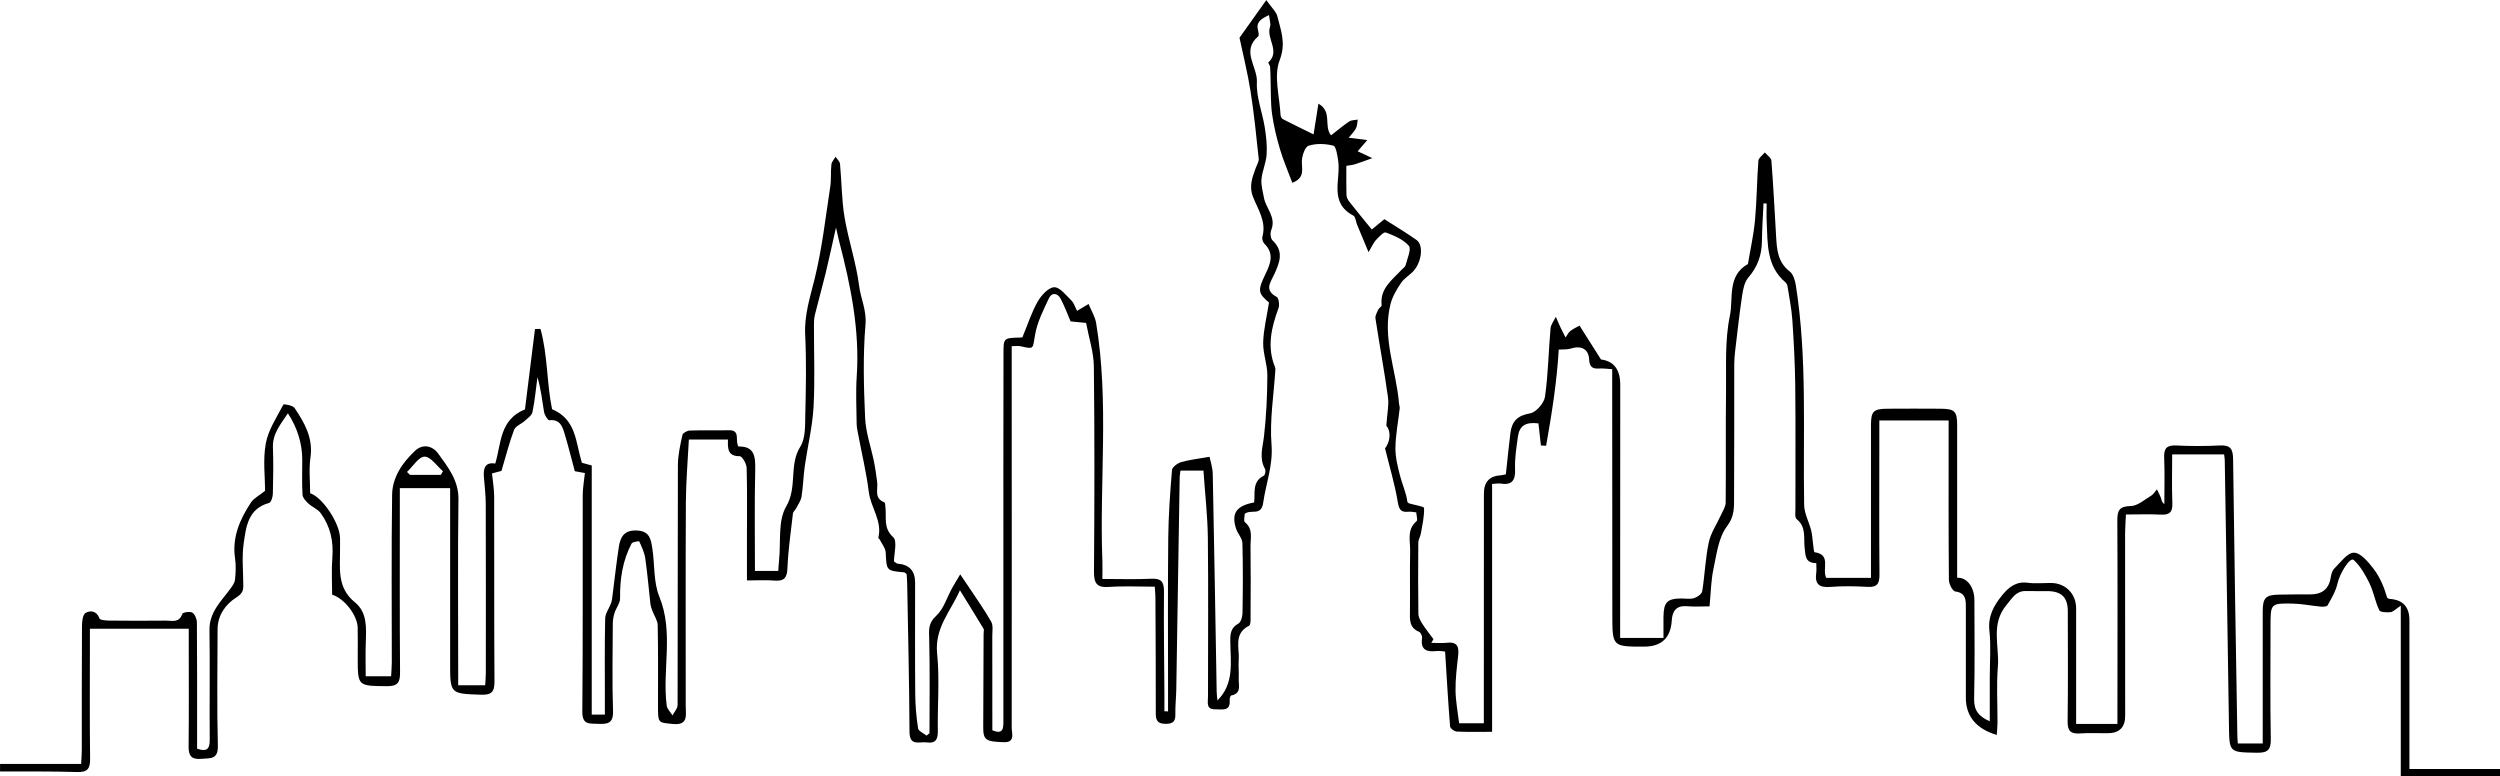 <?xml version="1.0" encoding="UTF-8"?><svg id="a" xmlns="http://www.w3.org/2000/svg" viewBox="0 0 1000 310.57"><defs><style>.b{stroke-width:0px;}</style></defs><path class="b" d="m1000,310.57h-39.69v-68.3c-2.03,1.34-3.01,2.47-4.1,2.59-1.52.17-4.12.05-4.51-.78-1.62-3.41-2.23-7.29-3.87-10.68-1.65-3.41-3.63-6.92-6.35-9.42-1.4-1.29-5.53,5.11-6.52,9.55-.67,3.02-2.41,5.85-3.93,8.62-.29.52-1.82.59-2.75.5-3.74-.35-7.45-1.14-11.19-1.21-8.88-.18-8.88-.05-8.88,9.08,0,15-.18,30,.11,45,.09,4.51-1.31,5.65-5.64,5.57-11.07-.2-10.94,0-11.1-11.08-.5-35.32-1.11-70.63-1.68-105.95-.01-.64-.14-1.28-.26-2.29h-20.77c0,6.66-.18,13.12.07,19.56.14,3.56-1.14,4.7-4.59,4.52-4.46-.23-8.95-.06-13.97-.06-.13,2.77-.34,5.19-.34,7.61,0,24.33.02,48.67.03,73q0,6.89-7.13,6.89c-3.67,0-7.35-.16-11,.08-3.66.24-4.94-1.01-4.89-4.81.2-14.66.09-29.33.07-44,0-5.64-2.47-8.06-8.16-8.12-2.83-.03-5.67.05-8.5-.03-4.07-.12-5.49,2.76-7.81,5.52-6.52,7.73-2.83,16.48-3.5,24.72-.61,7.45-.11,14.99-.15,22.49,0,1.57-.19,3.15-.3,4.83-8.26-2.42-12.37-7.57-12.36-14.83.01-12.17,0-24.33,0-36.5,0-3-.21-5.53-4.25-6.05-1.06-.14-2.51-3.01-2.53-4.64-.18-19.16-.11-38.33-.11-57.5,0-1.97,0-3.94,0-6.28h-27.72c0,3.91,0,7.53,0,11.16,0,16.83-.09,33.67.06,50.5.03,3.61-.92,5.15-4.78,4.92-4.98-.3-10.02-.37-14.99.02-4.5.35-6.14-1.29-5.52-5.63.16-1.13.02-2.31.02-3.9-4.5-.03-4.3-2.93-4.68-6.29-.43-3.79.73-8.24-3.19-11.31-.8-.63-.47-2.83-.48-4.3-.03-16.33.11-32.67-.07-49-.1-8.77-.57-17.55-1.16-26.3-.3-4.51-1.22-8.98-1.92-13.45-.09-.6-.42-1.31-.87-1.69-7.61-6.46-7.06-15.44-7.47-24.1-.12-2.46-.02-4.93-.02-7.39-.42-.03-.84-.05-1.25-.08-.23,5.06-.59,10.11-.64,15.17-.06,5.53-1.72,10.22-5.41,14.48-1.53,1.76-2.11,4.61-2.48,7.06-1.11,7.4-1.93,14.84-2.81,22.27-.22,1.81-.37,3.64-.37,5.45-.03,17.67.05,35.33-.07,53-.03,4.04.28,7.68-2.85,11.79-3.39,4.45-4.12,11.11-5.38,16.95-1,4.64-1.04,9.49-1.58,15.04-3.01,0-5.96.21-8.87-.05-4.32-.38-6,1.72-6.24,5.7q-.64,10.45-11.06,10.46c-12.67.01-12.71.01-12.72-12.74-.04-30.67-.04-61.33-.05-92,0-1.96,0-3.93,0-6.25-2.08-.11-3.71-.37-5.31-.25-2.76.2-3.78-.84-3.92-3.69-.2-4.13-3.19-5.62-7.3-4.31-1.46.47-3.13.29-4.85.42-.75,12.85-2.78,25.68-5.05,38.47-.7-.04-1.39-.08-2.09-.12-.33-2.96-.66-5.92-.98-8.83-5.16-.63-7.62.91-8.22,5.36-.58,4.29-1.31,8.64-1.13,12.92.2,4.63-1.29,6.52-5.91,5.79-.8-.13-1.65.07-3.28.16v99.14c-5.26,0-9.72.12-14.17-.1-.95-.05-2.58-1.28-2.64-2.07-.79-9.86-1.35-19.74-1.99-29.93-.7-.05-2.03-.35-3.31-.21-3.95.44-6.6-.33-5.9-5.21.11-.78-.54-2.21-1.2-2.48-4-1.65-3.69-4.94-3.65-8.33.09-8-.09-16,.08-24,.08-4.08-1.43-8.58,2.59-11.95.51-.42-.07-2.14-.15-3.5-1.21-.11-2.19-.36-3.14-.25-3.36.37-3.82-1.3-4.33-4.33-1.12-6.68-3.09-13.21-5.01-21.01,2.01-2.59,2.56-6.67.51-9.07.33-4.89,1.1-8.23.66-11.41-1.46-10.53-3.4-20.98-5-31.49-.17-1.09.57-2.37,1.07-3.48.31-.7,1.46-1.3,1.4-1.85-.76-6.69,4.22-10.06,7.98-14.15.56-.61,1.45-1.15,1.62-1.86.64-2.62,2.38-6.43,1.27-7.73-2.19-2.57-5.88-4.06-9.2-5.33-.83-.32-2.77,1.78-3.94,3.02-.93.99-1.47,2.35-2.97,4.86-1.89-4.52-3.25-7.76-4.59-11.01-.51-1.23-.6-3.15-1.48-3.61-9.94-5.24-4.93-14.44-6.08-22-.33-2.13-.83-5.69-1.93-5.98-3.14-.81-6.85-.96-9.89.02-1.47.48-2.67,4.05-2.7,6.24-.05,3.25,1.29,6.61-3.82,8.59-1.69-4.54-3.6-8.93-4.94-13.47-1.37-4.62-2.51-9.35-3.17-14.12-.6-4.4-.42-8.9-.58-13.36-.06-1.8-.04-3.61-.19-5.41-.05-.63-.86-1.63-.7-1.78,4.92-4.53-.95-9.55.66-14.25.4-1.18-.2-2.71-.4-4.7-3.28,1.56-5.33,2.83-4.36,6.25.21.73.38,1.98-.01,2.31-6.85,5.82-.16,12.17-.48,18.22-.31,5.97,2.18,12.06,3.15,18.15.57,3.58.98,7.28.74,10.88-.22,3.3-1.74,6.51-2.06,9.82-.23,2.36.55,4.83.95,7.25.73,4.41,5.08,7.95,2.95,13.12-.47,1.15-.28,3.37.52,4.12,4.71,4.42,2.81,8.96.69,13.57-1.47,3.2-4.13,6.35.98,9.04.84.44,1.2,3.19.72,4.49-2.85,7.78-4.71,15.52-1.38,23.62.12.3.15.66.13.99-.62,10.02-2.32,20.12-1.54,30.02.65,8.31-2.24,15.49-3.33,23.21-.79,5.57-4.93,2.43-7.39,4.45,0,.92-.53,2.83.09,3.34,3.36,2.74,2.19,6.37,2.23,9.68.12,9.17.07,18.33.02,27.5,0,1.46.13,3.85-.61,4.23-6.29,3.19-3.78,8.86-4.13,13.67-.18,2.49.12,5,0,7.5-.12,2.57,1.26,5.9-3,6.73-.32.06-.67,1.16-.62,1.74.41,4.81-3.04,3.73-5.71,3.79-3.85.08-2.96-2.78-2.96-4.97-.01-21.17.18-42.34-.06-63.5-.1-8.89-1.13-17.77-1.76-27.01h-9.2c-.13,1.09-.29,1.89-.31,2.7-.46,28.26-.89,56.52-1.36,84.78-.05,3.32-.45,6.65-.37,9.97.07,2.79-.88,3.81-3.73,3.84-3.03.03-4.11-1.03-4.1-4.06.04-15.5-.07-31-.15-46.5,0-1.16-.13-2.31-.25-4.3-6.12,0-12.23-.33-18.29.1-4.99.36-6.07-1.52-6.03-6.21.21-27.33.27-54.67-.05-82-.07-5.66-1.97-11.31-3.1-17.4-1.92-.18-4.19-.4-6.2-.6-1.39-3.2-2.49-6.29-4.02-9.14-1.24-2.29-3.52-2.52-4.64-.14-2.22,4.72-4.69,9.57-5.55,14.62-.99,5.74-.27,5.83-5.83,4.59-.92-.21-1.93-.03-3.52-.03,0,4.35,0,8.47,0,12.6.02,46.66.05,93.31,0,139.97,0,2.29,1.5,5.96-3.09,5.84-7.34-.19-8.31-.94-8.3-6,.02-12.5.1-24.99.15-37.49,0-.64.26-1.43-.02-1.9-2.97-4.94-6.02-9.82-9.45-15.38-3.73,8.48-10.16,15.02-9.12,25.27,1.04,10.23.11,20.65.28,30.98.06,3.4-.88,5.1-4.47,4.61-2.89-.4-6.83,1.68-6.86-4.24-.09-19.78-.58-39.56-.93-59.34-.02-1.31-.15-2.61-.22-3.77-.48-.33-.73-.65-1.01-.68-7.15-.65-7-.65-7.36-7.95-.09-1.76-1.54-3.45-2.39-5.16-.14-.28-.61-.57-.56-.76,1.67-6.71-3.06-12.08-3.82-18.33-.94-7.68-2.79-15.25-4.22-22.88-.27-1.45-.61-2.91-.63-4.37-.07-6.33-.39-12.69.03-18.99,1.24-18.39-2.37-36.09-6.96-53.7-.37-1.42-.66-2.86-1.33-5.81-1.6,7.09-2.81,12.79-4.18,18.44-1.35,5.52-2.91,11-4.27,16.52-.35,1.42-.37,2.95-.37,4.44-.03,10.83.44,21.69-.17,32.49-.45,7.91-2.38,15.72-3.5,23.6-.58,4.04-.65,8.16-1.3,12.19-.27,1.68-1.43,3.22-2.24,4.79-.34.66-1.11,1.22-1.19,1.89-.83,7.26-1.9,14.51-2.19,21.8-.16,3.94-1.25,5.4-5.2,5.08-3.43-.28-6.91-.06-11.01-.06,0-6.13,0-11.59,0-17.04,0-9.33.14-18.67-.13-28-.05-1.65-1.8-4.66-2.74-4.65-4.81.05-4.86-2.97-4.72-6.67h-15.64c-.42,8.43-1.16,16.75-1.2,25.08-.15,27.17-.05,54.33-.06,81.5,0,3.69,1.21,7.9-5.39,7.18-5.66-.62-5.7-.13-5.7-7.49,0-10.67.1-21.34-.12-32-.04-1.95-1.44-3.87-2.16-5.83-.33-.9-.65-1.84-.76-2.78-.69-6.04-1.18-12.11-2.05-18.12-.34-2.34-1.42-4.6-2.41-6.79-.08-.17-2.72.19-3.08.87-3.59,6.84-4.69,14.21-4.59,21.91.03,1.91-1.56,3.8-2.19,5.76-.44,1.37-.72,2.86-.72,4.3-.06,11.67-.29,23.34.09,35,.16,5.02-2.21,5.3-6.01,5.13-3.42-.15-6.32.5-6.27-4.89.26-28.83.1-57.67.16-86.5,0-2.91.55-5.81.87-8.92-1.86-.34-3.28-.59-4.03-.73-1.42-5.26-2.59-10.02-4.01-14.72-.9-3-1.79-6.14-6.2-5.68-.6.06-1.89-2.07-2.1-3.31-.77-4.58-1.23-9.21-2.64-13.9-.62,4.66-1.06,9.36-1.99,13.96-.27,1.32-1.9,2.43-3.05,3.48-1.4,1.28-3.73,2.1-4.31,3.63-1.91,5.03-3.22,10.3-5.04,16.41-.29.08-1.81.49-3.79,1.02.3,3.06.86,6.13.87,9.21.07,24.67-.05,49.33.12,74,.03,4.16-1.17,5.44-5.37,5.3-12.37-.43-12.37-.27-12.37-12.85,0-21.33,0-42.67,0-64,0-1.8,0-3.61,0-5.77h-20.12c0,2.13,0,3.93,0,5.73,0,22.67-.08,45.33.09,68,.03,4.04-.98,5.52-5.26,5.48-11.66-.13-11.66.06-11.67-11.46,0-4,.07-8-.02-12-.11-4.84-5.25-11.61-10.21-13.14,0-4.82-.32-9.82.08-14.76.53-6.6-.8-12.6-4.68-17.88-1.18-1.61-3.4-2.42-4.92-3.84-1.02-.95-2.26-2.29-2.33-3.52-.27-4.65-.11-9.33-.11-13.99q0-9.69-5.73-18.58c-2.87,4.39-6.21,8.09-6,13.71.22,6.16.13,12.33-.03,18.5-.03,1.28-.7,3.44-1.49,3.66-8.45,2.27-9.22,9.55-10.17,16.14-.8,5.55-.16,11.31-.16,16.98,0,2.18-.54,3.25-2.87,4.74-4.19,2.68-7.41,7.03-7.42,12.7-.02,15.5-.3,31.01.11,46.49.15,5.65-2.94,4.99-6.53,5.31-4.02.35-5.22-1.14-5.17-5.03.16-13.5.06-27,.06-40.5,0-1.97,0-3.94,0-6.51-6.88,0-13.32,0-19.76,0s-12.66,0-19.78,0c0,1.83,0,3.59,0,5.35,0,15.5-.12,31,.08,46.5.05,4-.89,5.61-5.22,5.47-10.26-.33-20.53-.19-30.8-.23,0-1,0-2,0-3h32.44c.1-2.12.26-3.9.26-5.67.02-16.5-.04-33,.07-49.5.01-1.81.3-4.56,1.43-5.23,1.92-1.13,4.4-.91,5.57,2.17.27.72,2.64.87,4.05.88,7.5.08,15,.09,22.5.01,2.45-.02,5.35,1.03,6.56-2.69.2-.61,3.07-1.09,4.02-.51,1.05.65,1.83,2.58,1.84,3.95.13,15.17.08,30.33.08,45.5,0,1.64,0,3.29,0,4.98,3.7,1.27,5.08.31,5.05-3.44-.12-14.67.12-29.33-.1-44-.11-7.08,4.55-11.38,8.23-16.37.84-1.15,1.84-2.46,1.98-3.78.3-2.8.44-5.71.03-8.48-1.27-8.5,1.93-15.68,6.38-22.45,1.04-1.58,3.02-2.54,5.63-4.64,0-5.43-.91-12.37.28-18.93.99-5.45,4.4-10.49,7.03-15.56.15-.3,3.77.3,4.47,1.35,3.99,5.95,7.5,12.03,6.37,19.86-.68,4.71-.13,9.59-.13,14.26,5,1.64,11.74,11.89,11.95,17.74.05,1.5,0,3,.01,4.5.07,7.64-1.38,15.46,5.95,21.39,4.99,4.03,4.55,10.32,4.34,16.21-.16,4.3-.03,8.62-.03,13.38h10.17c.09-1.81.26-3.72.27-5.63.02-22.33-.2-44.67.13-67,.1-7.06,4.18-12.88,9.21-17.6,3.08-2.89,6.98-1.98,9.24,1.17,3.92,5.45,8.17,10.7,8.08,18.27-.29,22.83-.1,45.67-.1,68.5,0,1.81,0,3.61,0,5.88h10.79c.08-1.4.26-3.14.26-4.88.02-22.5.04-45-.03-67.5-.01-3.64-.44-7.28-.74-10.91-.29-3.49.45-6.05,4.55-5.4,2.44-8.03,1.63-17.47,11.88-21.67,1.28-10.29,2.65-21.21,4.01-32.14.73-.01,1.47-.03,2.2-.04,2.94,10.64,2.48,21.9,4.63,32.12,9.79,4.12,9.36,13.16,11.93,21.43.78.21,2.29.62,3.94,1.07v99.66h5.25c0-1.9,0-3.67,0-5.45,0-11-.12-22,.12-33,.05-2.07,1.62-4.09,2.37-6.17.33-.91.42-1.91.55-2.88.84-6.48,1.54-12.98,2.52-19.44.62-4.07,2.09-6.99,7.39-6.7,5.05.28,5.47,3.66,6.01,7,1.04,6.46.41,13.52,2.8,19.38,5.9,14.43,1.13,29.19,2.97,43.64.18,1.39,1.53,2.63,2.33,3.94.71-1.38,2.02-2.75,2.03-4.13.1-32,0-64,.12-96,.02-4.04.96-8.1,1.82-12.07.17-.79,1.91-1.71,2.95-1.75,5.16-.18,10.33.02,15.5-.12,5.03-.14,2.4,4.14,3.96,6.52,6.41-.19,6.83,3.99,6.7,9.39-.32,13.31-.11,26.63-.11,40.37h9.33c.1-1.41.17-2.86.32-4.31.77-7.26-.53-15.74,2.84-21.47,4.59-7.79.99-16.5,5.66-23.93,2.12-3.37,1.89-8.47,1.99-12.81.25-10.66.47-21.35-.05-31.99-.39-7.92,1.99-15.02,3.83-22.5,2.94-11.98,4.31-24.36,6.19-36.59.45-2.94.14-6,.47-8.97.12-1.09,1.09-2.08,1.66-3.12.62.96,1.7,1.88,1.79,2.89.67,7.11.63,14.32,1.81,21.33,1.56,9.24,4.67,18.24,5.84,27.51.65,5.11,3.02,9.65,2.54,15.31-1.05,12.41-.71,24.99-.15,37.47.26,5.86,2.36,11.62,3.54,17.45.55,2.71.91,5.46,1.28,8.2.39,2.87-1.35,6.45,2.84,8.07.41.16.41,1.52.49,2.34.39,4-.9,7.99,3.09,11.64,1.72,1.58.29,6.61.29,9.69.89.56,1.16.86,1.44.88q7.01.49,7.02,7.57c0,14.83-.08,29.67.05,44.5.04,4.62.43,9.26,1.14,13.82.17,1.11,2.21,1.93,3.39,2.89.39-.32.78-.63,1.17-.95,0-12.63.2-25.26-.12-37.87-.09-3.56-.43-6.13,2.76-9.05,3.02-2.76,4.33-7.39,6.43-11.18.86-1.55,1.8-3.06,3.22-5.46,1.36,2.01,2.24,3.28,3.09,4.56,3.14,4.77,6.48,9.42,9.3,14.37.87,1.53.44,3.86.44,5.82.03,12.48.02,24.97.02,37.6,4.52,1.95,4.42-.97,4.42-4-.02-34.32-.02-68.64-.01-102.96,0-14.5.04-29,.05-43.5,0-6.44-.02-6.43,6.54-6.61.65-.02,1.3-.1,1.02-.08,2.15-5.19,3.68-10.03,6.14-14.34,1.42-2.49,4.29-5.63,6.59-5.7,2.26-.07,4.75,3.25,6.89,5.33.99.97,1.41,2.53,2.25,4.12,1.47-.88,2.67-1.6,4.6-2.75,1.11,2.71,2.6,5.07,3.02,7.6,5.25,31.56,1.29,63.38,2.5,95.07.08,2.15.01,4.31.01,7.31,6.69,0,13.13.22,19.53-.08,4-.19,5.13,1.18,5.1,5.1-.13,13.5.09,27,.17,40.5.01,2.47,0,4.93,0,7.4.49.02.97.04,1.46.06,0-3.28,0-6.56,0-9.84,0-19.83-.13-39.67.08-59.5.1-9.08.74-18.16,1.5-27.21.1-1.18,2.21-2.73,3.67-3.16,3.33-.96,6.83-1.33,11.34-2.13.32,1.63,1.24,4.22,1.29,6.84.6,29.07,1.06,58.14,1.57,87.21.02,1.13.2,2.27.31,3.41,6.84-6.84,5.22-15.4,5.14-23.59-.03-2.97.11-5.45,3.21-7.14,1.04-.57,1.65-2.75,1.67-4.2.15-9.33.23-18.67-.04-28-.06-1.97-1.92-3.82-2.56-5.85-1.93-6.11.16-9.12,7.26-10.42.47-3.74-.92-8.36,3.87-10.7.51-.25.85-2.07.48-2.71-2.47-4.35-.92-8.6-.41-13.05.92-8.08,1.31-16.25,1.34-24.38.01-4.39-1.79-8.8-1.67-13.17.14-5.18,1.45-10.32,2.33-15.95-4.37-3.72-4.61-4.77-1.47-11.28,2.03-4.21,3.72-8.25-.39-12.28-.61-.6-1-1.97-.78-2.78,1.68-6.06-1.8-10.92-3.79-16.02-1.65-4.24-.2-7.78,1.15-11.52.43-1.2,1.29-2.47,1.17-3.62-.95-9-1.86-18.01-3.26-26.95-1.15-7.33-2.98-14.56-4.43-21.47,3.43-4.82,6.67-9.37,10.72-15.06,2.2,3.14,3.98,4.67,4.43,6.51,1.39,5.69,3.56,10.7.91,17.54-2.45,6.33,0,14.57.36,21.96.03.57.47,1.38.96,1.63,3.89,2.01,7.84,3.91,12.25,6.08.61-3.86,1.21-7.66,1.94-12.29,5.69,3.22,1.98,8.87,5.06,12.67,2.38-1.85,4.72-3.84,7.25-5.54.9-.61,2.26-.52,3.42-.75-.22,1.19-.18,2.52-.73,3.52-.77,1.41-1.99,2.57-2.91,3.72,2.61.33,5.03.63,7.46.94-1.35,1.57-2.71,3.14-3.86,4.48,1.78.83,3.83,1.79,5.87,2.75-2.29.82-4.57,1.68-6.88,2.43-.93.3-1.94.37-3.51.66,0,3.92-.07,7.8.05,11.67.03.9.55,1.92,1.13,2.66,2.85,3.64,5.8,7.2,9,11.13.99-.82,2.85-2.34,5.02-4.13,4.29,2.75,8.72,5.37,12.9,8.34,2.8,1.99,2.1,8.63-1.18,12.32-1.53,1.72-3.75,2.92-5.01,4.79-1.76,2.62-3.49,5.5-4.25,8.51-3.43,13.59,2.34,26.49,3.4,39.76.05.66.35,1.33.28,1.96-.58,5.28-1.65,10.56-1.71,15.84-.04,3.84.97,7.75,1.96,11.51.88,3.34,2.38,6.51,2.83,10.06.25.21.46.53.74.61,2.06.64,5.89,1.16,5.92,1.84.13,3.4-.7,6.84-1.29,10.25-.21,1.21-1,2.38-1.01,3.57-.08,9.5-.1,19,.03,28.5.02,1.31.78,2.73,1.52,3.89,1.38,2.16,2.99,4.17,4.51,6.24-.29.49-.58.98-.86,1.48,2.09,0,4.19.19,6.25-.04,4.51-.51,4.86,1.97,4.46,5.49-.52,4.53-1.08,9.1-1.02,13.64.06,4.25.9,8.48,1.44,13.06h9.88c0-2.22,0-4.32,0-6.42,0-28.5.02-57,.03-85.5q0-6.89,6.78-7.26c.63-.04,1.26-.24,2-.39.61-5.58,1.15-11.02,1.81-16.46.57-4.63,2.78-7.08,7.88-7.92,2.37-.39,5.59-4.07,5.96-6.61,1.29-9.03,1.42-18.21,2.22-27.32.14-1.61,1.39-3.13,2.12-4.69.65,1.47,1.26,2.95,1.95,4.41.61,1.31,1.3,2.58,1.95,3.87.63-.89,1.11-1.99,1.94-2.63,1.22-.95,2.7-1.59,3.65-2.12,3.1,4.89,5.68,8.97,8.58,13.54q7.7.96,7.7,10.12c-.01,31.83-.03,63.67-.04,95.5,0,1.8,0,3.61,0,5.77h17.33c0-2.84-.03-5.61,0-8.38.07-5.96,1.48-7.39,7.24-7.42,1.67,0,3.45.35,4.97-.13,1.29-.4,3.1-1.63,3.28-2.73,1.05-6.49,1.26-13.13,2.62-19.54.81-3.83,3.23-7.31,4.88-10.97.73-1.62,1.87-3.3,1.89-4.96.15-14.67-.05-29.33.14-44,.14-10.28-.54-20.82,1.54-30.74,1.45-6.92-1.18-16.01,7.22-20.71.97-5.84,2.29-11.65,2.83-17.53.73-7.9.75-15.86,1.35-23.78.09-1.16,1.69-2.22,2.58-3.32.91,1.1,2.54,2.14,2.63,3.31.78,10.06,1.3,20.15,1.88,30.23.3,5.28.65,10.38,5.46,14.08,1.43,1.1,2.14,3.62,2.45,5.61,4.59,29.13,2.8,58.5,3.31,87.79.06,3.43,1.97,6.8,2.83,10.25.47,1.91.52,3.93.8,5.89.14.97.24,2.72.56,2.76,6.81.98,2.84,6.64,4.64,10.25h17.9c0-2.97,0-5.76,0-8.55,0-17.5-.01-35,0-52.5,0-5.63.96-6.58,6.75-6.61,7-.05,14-.05,21,0,5.77.04,6.72,1,6.72,6.64.01,20.32,0,40.65,0,60.98,3.84-.24,6.88,3.65,6.9,8.87.05,13.17.19,26.34-.11,39.5-.1,4.54,1.67,7.07,6.26,9.03,0-6.22,0-11.97,0-17.72,0-6.17.52-12.39-.15-18.48-.65-5.87,1.81-10.16,5.14-14.26,2.56-3.15,5.55-5.58,10.21-4.94,3.11.43,6.32.04,9.49.09,5.65.1,9.84,4.36,9.85,10.07.02,13.5,0,27,0,40.5,0,1.81,0,3.61,0,5.81h16.52c0-1.88,0-3.79,0-5.7.01-25.17.11-50.33-.04-75.5-.02-4.1.66-5.87,5.36-5.96,2.75-.05,5.51-2.54,8.15-4.12.95-.57,1.57-1.68,2.33-2.55.57,1.2,1.23,2.36,1.68,3.61.25.7.16,1.52,1.29,2.26,0-6.2.19-12.4-.07-18.58-.15-3.71,1.04-5.02,4.81-4.84,5.82.28,11.67.29,17.49-.01,4.27-.23,5.22,1.46,5.27,5.48.45,36.98,1.1,73.96,1.71,110.93.01.81.11,1.63.19,2.8h9.95c0-1.81,0-3.58,0-5.36,0-15.83-.02-31.67,0-47.5,0-5.48,1.21-6.63,6.73-6.69,3.98-.04,7.96-.14,11.94-.08,4.68.07,7.7-1.78,8.51-6.66.21-1.29.58-2.82,1.44-3.67,2.47-2.44,5.22-6.36,7.86-6.36,2.64,0,5.74,3.68,7.81,6.38,2.56,3.35,4.27,7.35,5.48,11.61.27.17.53.47.81.48q8.12.44,8.1,8.56c0,18,0,36,0,54,0,1.63,0,3.26,0,5.5h36.29v3ZM162.8,188.77c.39.39.78.78,1.18,1.17h12.38c.27-.49.54-.98.82-1.46-2.45-2.1-4.92-5.86-7.33-5.82-2.38.04-4.7,3.92-7.04,6.12Z"/></svg>